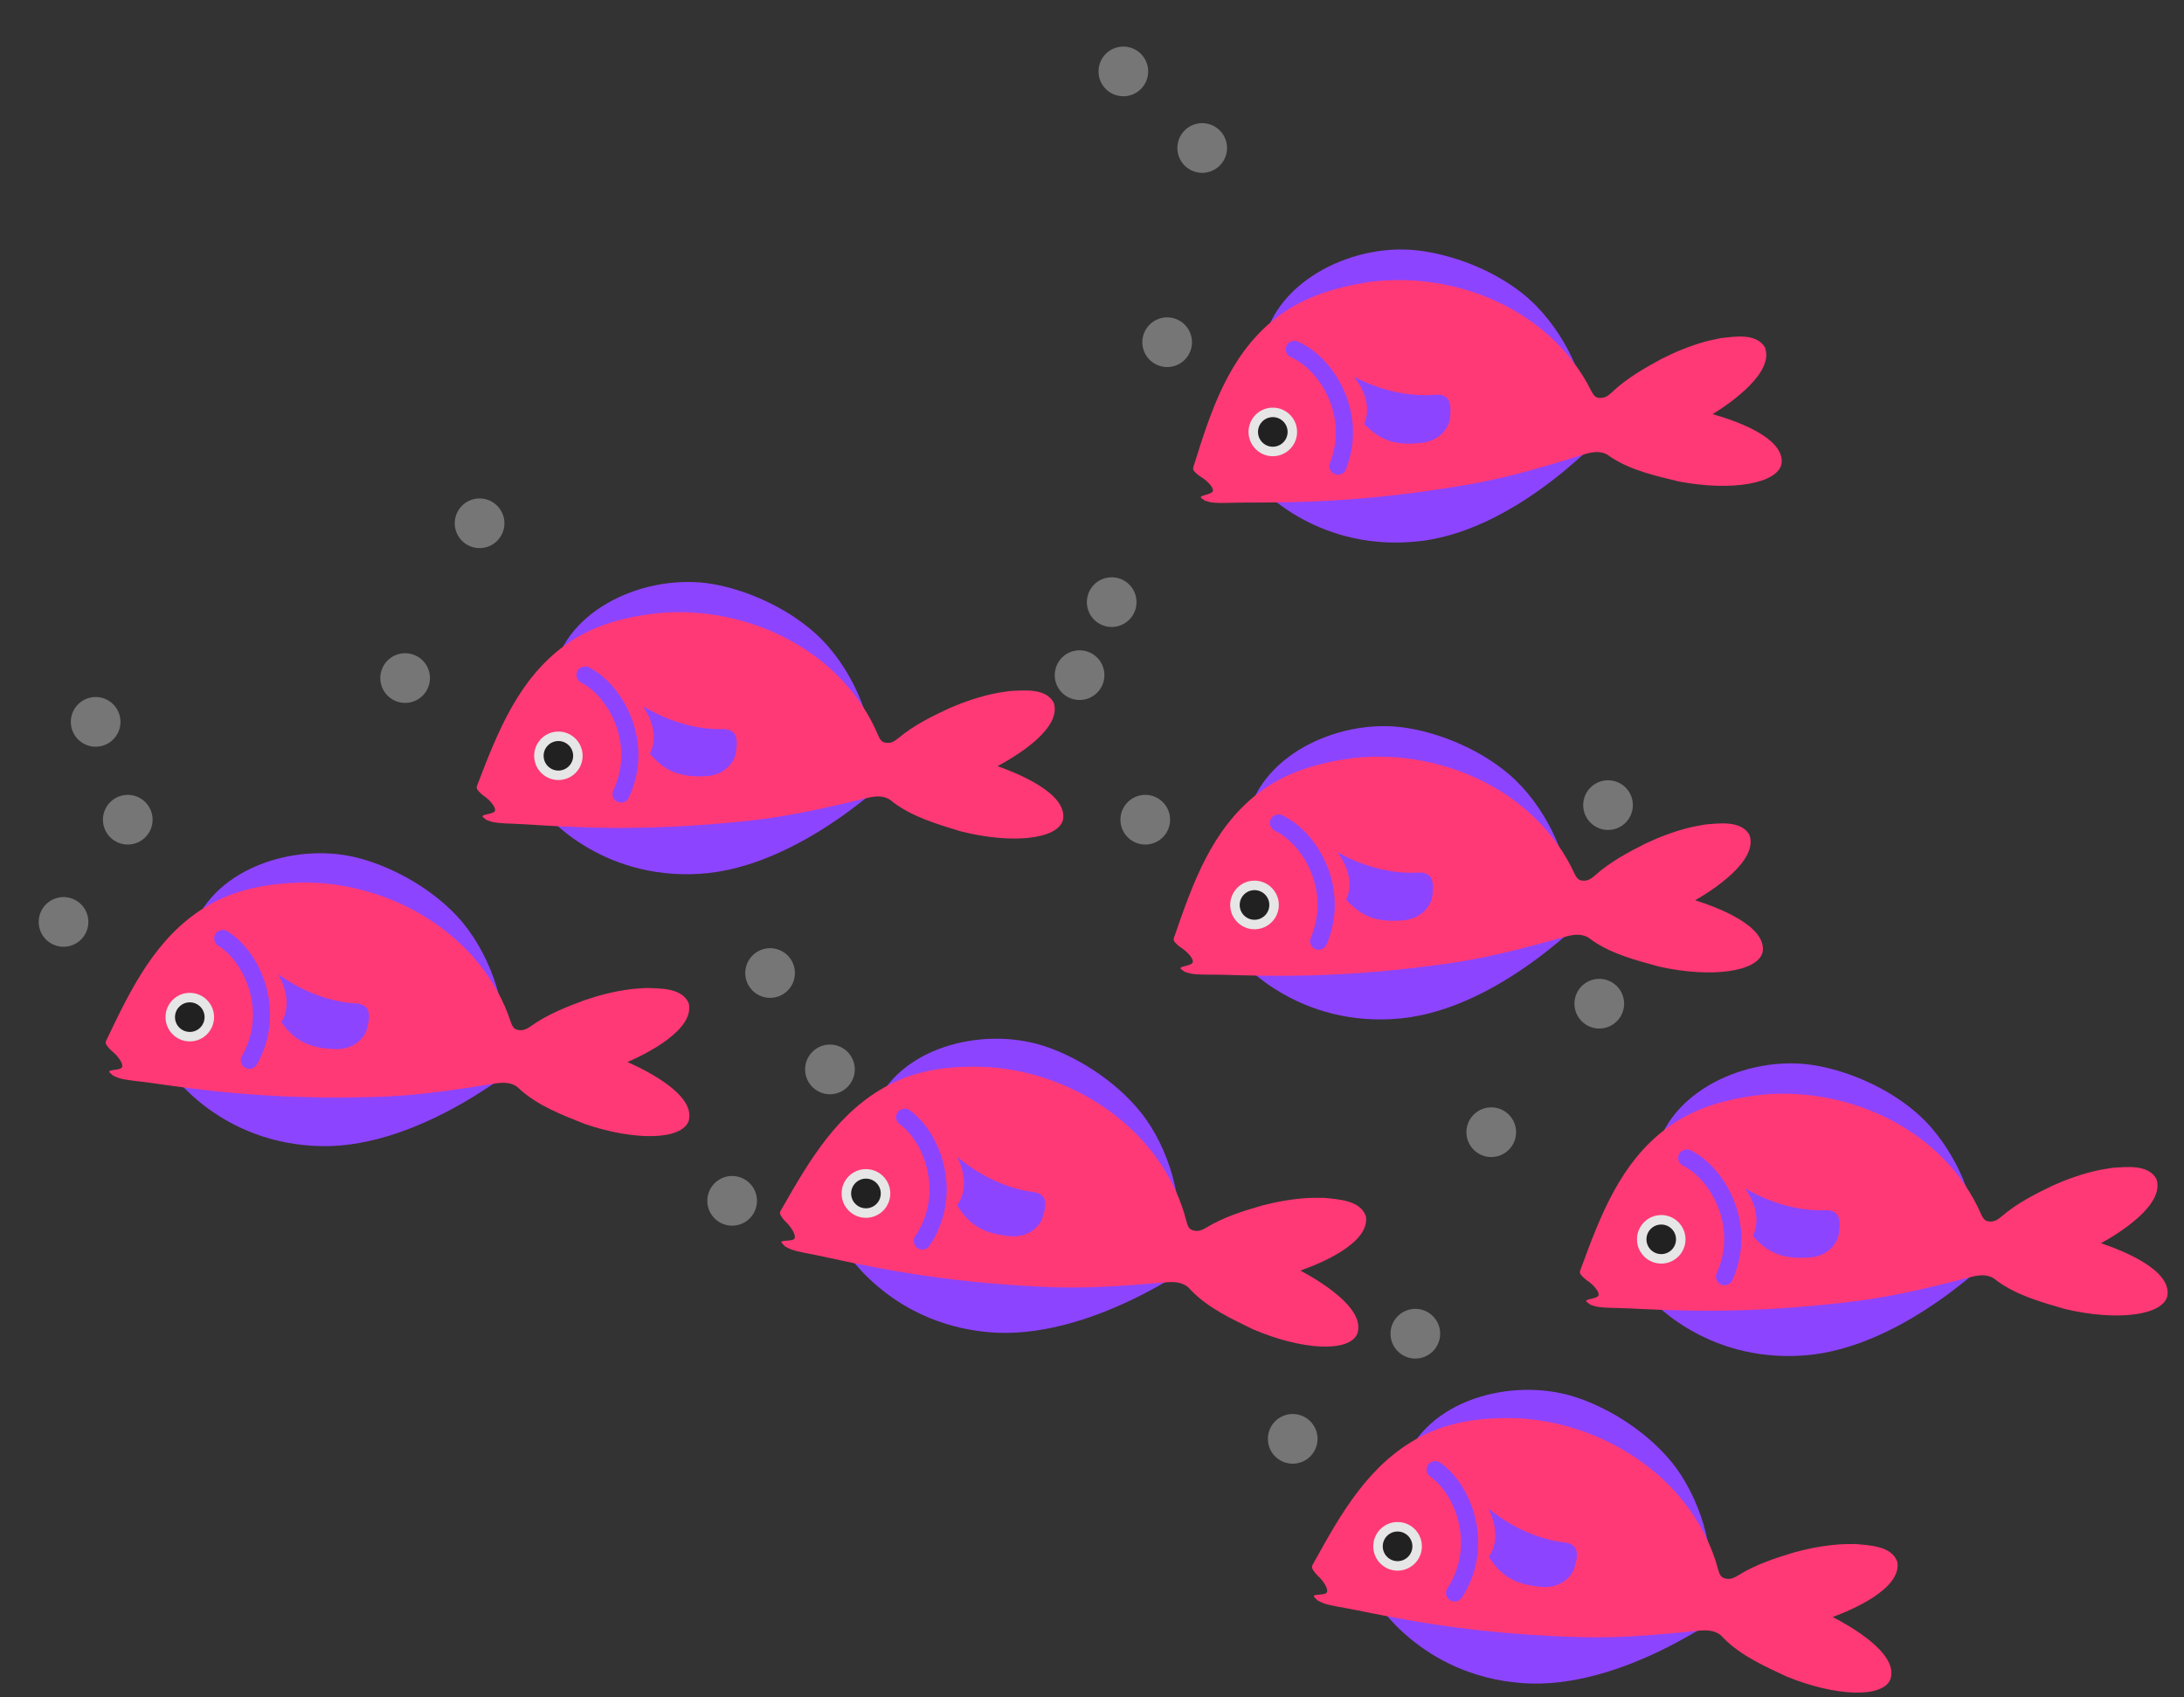 <?xml version="1.0" encoding="UTF-8" standalone="no"?>
<!-- Created with Inkscape (http://www.inkscape.org/) -->

<svg
   xmlns:dc="http://purl.org/dc/elements/1.1/"
   xmlns:cc="http://creativecommons.org/ns#"
   xmlns:rdf="http://www.w3.org/1999/02/22-rdf-syntax-ns#"
   xmlns:svg="http://www.w3.org/2000/svg"
   xmlns="http://www.w3.org/2000/svg"
   xmlns:sodipodi="http://sodipodi.sourceforge.net/DTD/sodipodi-0.dtd"
   xmlns:inkscape="http://www.inkscape.org/namespaces/inkscape"
   width="139mm"
   height="108mm"
   viewBox="0 0 139 108"
   version="1.1"
   id="svg8"
   inkscape:version="0.92.2 (5c3e80d, 2017-08-06)"
   sodipodi:docname="domefish and bubbles.svg">
  <rect x="0" y="0" width="139" height="108" fill="#333333" stroke="none"/>
  <defs
     id="defs2" />
  <sodipodi:namedview
     id="base"
     pagecolor="#ffffff"
     bordercolor="#666666"
     borderopacity="1.0"
     inkscape:pageopacity="0.0"
     inkscape:pageshadow="2"
     inkscape:zoom="0.7"
     inkscape:cx="431.77597"
     inkscape:cy="637.47098"
     inkscape:document-units="mm"
     inkscape:current-layer="layer1"
     showgrid="false"
     inkscape:window-width="958"
     inkscape:window-height="1048"
     inkscape:window-x="-7"
     inkscape:window-y="0"
     inkscape:window-maximized="0" />
  <g
     inkscape:label="Layer 1"
     inkscape:groupmode="layer"
     id="layer1"
     transform="translate(0,-189)">
    <g
       style="display:inline"
       id="g2153"
       transform="matrix(0.265,0,0,0.265,-384.195,-878.029)"
       inkscape:export-xdpi="224.64999"
       inkscape:export-ydpi="224.64999">
      <g
         id="Layer_1-9"
         transform="matrix(0.204,0,0,0.204,1466.937,4160.903)">
        <path
           id="path1792"
           d="m 141.092,440.688 c 21.41,-75.383 119.216,-108.564 194.274,-90.211 0,0 0,0 0,0 35.727,8.736 83.722,31.925 118.342,68.75 38.112,40.54 59.123,105.337 53.951,143.66 C 490.474,690.219 141.092,440.688 141.092,440.688 Z"
           inkscape:connector-curvature="0"
           style="fill:#8d44ff" />
        <path
           id="path1794"
           d="m 117.087,603.309 c 0,0 57.645,84.798 177.466,86.938 119.821,2.14 239.904,-101.678 239.904,-101.678 z"
           inkscape:connector-curvature="0"
           style="fill:#8d44ff" />
        <path
           id="path1796"
           d="m 274.289,379.888 c 0,0 0,0 0,0 104.701,0.401 209.39,62.939 242.911,163.885 2.254,6.788 4.489,9.014 9.233,9.783 4.745,0.769 8.426,-0.186 15.073,-4.898 18.918,-13.411 41.176,-22.248 62.784,-30.241 17.349,-5.905 35.209,-10.43 53.404,-12.79 6.237,-0.808 12.537,-1.018 18.806,-1.527 16.094,0.568 42.543,-0.463 50.291,18.011 7.315,31.246 -50.27,59.744 -72.09,69.146 21.032,9.411 80.452,38.11 72.09,69.146 -7.737,22.576 -62.582,24.23 -122.501,3.694 -26.144,-10.455 -53.687,-20.814 -75.172,-39.681 0,0 0,0 0,0 0,0 0,0 0,0 -2.979,-2.67 -4.764,-5.417 -11.94,-7.607 -7.176,-2.19 -16.985,-0.504 -18.301,-0.289 -92.705,15.141 -124.519,16.15 -181.126,16.466 -121.139,0.674 -206.559,-15.384 -235.54,-18.637 -15.496,-1.74 -24.001,-2.896 -29.386,-5.437 -5.385,-2.542 -2.129,-0.236 -7.35,-4.936 -5.221,-4.7 13.263,-2.058 14.371,-7.225 1.108,-5.167 -7.45,-14.622 -10.888,-17.303 -3.438,-2.681 -6.884,-6.829 -8.147,-9.187 -1.262,-2.357 0.786,-5.512 1.451,-6.906 28.272,-59.188 57.293,-118.669 115.084,-154.269 35.517,-21.879 75.879,-28.411 116.943,-29.198 z"
           inkscape:connector-curvature="0"
           style="fill:#ff3976" />
        <path
           id="path1798"
           d="m 177.836,435.723 c 4.543,0.715 2.696,0.037 5.708,1.506 20.511,12.699 37.643,36.759 45.561,64.402 8.846,30.886 5.746,63.556 -10.797,92.553 -2.763,4.844 -8.93,6.531 -13.775,3.768 -4.844,-2.764 -6.53,-8.931 -3.767,-13.775 13.751,-24.104 16.32,-51.164 8.924,-76.985 -6.588,-22.999 -20.725,-42.854 -36.777,-52.792 -4.741,-2.935 -6.205,-9.159 -3.27,-13.901 2.115,-3.379 4.576,-3.925 8.193,-4.776 z"
           inkscape:connector-curvature="0"
           style="fill:#8d44ff" />
        <path
           id="path1800"
           d="m 139.393,566.991 c -15.782,0 -28.577,-12.795 -28.577,-28.577 0,-15.783 12.795,-28.577 28.577,-28.577 15.783,0 28.577,12.794 28.577,28.577 0,15.782 -12.794,28.577 -28.577,28.577 z"
           inkscape:connector-curvature="0"
           style="fill:#e6e6e6" />
        <path
           id="path1802"
           d="m 139.393,555.826 c -9.617,0 -17.412,-7.796 -17.412,-17.412 0,-9.617 7.795,-17.412 17.412,-17.412 9.617,0 17.412,7.795 17.412,17.412 0,9.616 -7.795,17.412 -17.412,17.412 z"
           inkscape:connector-curvature="0"
           style="fill:#212121" />
        <path
           id="path1804"
           d="m 243.393,488.048 c -0.773,-1.341 38.829,31.279 91.085,34.182 20.478,1.138 16.28,17.68 13.896,28.823 -2.383,11.142 -15.187,25.516 -37.015,25.002 -33.938,-0.798 -49.645,-11.669 -64.246,-31.74 0,0 16.368,-21.391 -3.72,-56.267 z"
           inkscape:connector-curvature="0"
           style="fill:#8d44ff" />
      </g>
      <g
         id="Layer_1-9-4"
         transform="matrix(0.203,-0.016,0.016,0.203,1546.989,4100.926)">
        <path
           id="path1792-9"
           d="m 141.092,440.688 c 21.41,-75.383 119.216,-108.564 194.274,-90.211 0,0 0,0 0,0 35.727,8.736 83.722,31.925 118.342,68.75 38.112,40.54 59.123,105.337 53.951,143.66 C 490.474,690.219 141.092,440.688 141.092,440.688 Z"
           inkscape:connector-curvature="0"
           style="fill:#8d44ff" />
        <path
           id="path1794-5"
           d="m 117.087,603.309 c 0,0 57.645,84.798 177.466,86.938 119.821,2.14 239.904,-101.678 239.904,-101.678 z"
           inkscape:connector-curvature="0"
           style="fill:#8d44ff" />
        <path
           id="path1796-3"
           d="m 274.289,379.888 c 0,0 0,0 0,0 104.701,0.401 209.39,62.939 242.911,163.885 2.254,6.788 4.489,9.014 9.233,9.783 4.745,0.769 8.426,-0.186 15.073,-4.898 18.918,-13.411 41.176,-22.248 62.784,-30.241 17.349,-5.905 35.209,-10.43 53.404,-12.79 6.237,-0.808 12.537,-1.018 18.806,-1.527 16.094,0.568 42.543,-0.463 50.291,18.011 7.315,31.246 -50.27,59.744 -72.09,69.146 21.032,9.411 80.452,38.11 72.09,69.146 -7.737,22.576 -62.582,24.23 -122.501,3.694 -26.144,-10.455 -53.687,-20.814 -75.172,-39.681 0,0 0,0 0,0 0,0 0,0 0,0 -2.979,-2.67 -4.764,-5.417 -11.94,-7.607 -7.176,-2.19 -16.985,-0.504 -18.301,-0.289 -92.705,15.141 -124.519,16.15 -181.126,16.466 -121.139,0.674 -206.559,-15.384 -235.54,-18.637 -15.496,-1.74 -24.001,-2.896 -29.386,-5.437 -5.385,-2.542 -2.129,-0.236 -7.35,-4.936 -5.221,-4.7 13.263,-2.058 14.371,-7.225 1.108,-5.167 -7.45,-14.622 -10.888,-17.303 -3.438,-2.681 -6.884,-6.829 -8.147,-9.187 -1.262,-2.357 0.786,-5.512 1.451,-6.906 28.272,-59.188 57.293,-118.669 115.084,-154.269 35.517,-21.879 75.879,-28.411 116.943,-29.198 z"
           inkscape:connector-curvature="0"
           style="fill:#ff3976" />
        <path
           id="path1798-5"
           d="m 177.836,435.723 c 4.543,0.715 2.696,0.037 5.708,1.506 20.511,12.699 37.643,36.759 45.561,64.402 8.846,30.886 5.746,63.556 -10.797,92.553 -2.763,4.844 -8.93,6.531 -13.775,3.768 -4.844,-2.764 -6.53,-8.931 -3.767,-13.775 13.751,-24.104 16.32,-51.164 8.924,-76.985 -6.588,-22.999 -20.725,-42.854 -36.777,-52.792 -4.741,-2.935 -6.205,-9.159 -3.27,-13.901 2.115,-3.379 4.576,-3.925 8.193,-4.776 z"
           inkscape:connector-curvature="0"
           style="fill:#8d44ff" />
        <path
           id="path1800-8"
           d="m 139.393,566.991 c -15.782,0 -28.577,-12.795 -28.577,-28.577 0,-15.783 12.795,-28.577 28.577,-28.577 15.783,0 28.577,12.794 28.577,28.577 0,15.782 -12.794,28.577 -28.577,28.577 z"
           inkscape:connector-curvature="0"
           style="fill:#e6e6e6" />
        <path
           id="path1802-2"
           d="m 139.393,555.826 c -9.617,0 -17.412,-7.796 -17.412,-17.412 0,-9.617 7.795,-17.412 17.412,-17.412 9.617,0 17.412,7.795 17.412,17.412 0,9.616 -7.795,17.412 -17.412,17.412 z"
           inkscape:connector-curvature="0"
           style="fill:#212121" />
        <path
           id="path1804-1"
           d="m 243.393,488.048 c -0.773,-1.341 38.829,31.279 91.085,34.182 20.478,1.138 16.28,17.68 13.896,28.823 -2.383,11.142 -15.187,25.516 -37.015,25.002 -33.938,-0.798 -49.645,-11.669 -64.246,-31.74 0,0 16.368,-21.391 -3.72,-56.267 z"
           inkscape:connector-curvature="0"
           style="fill:#8d44ff" />
      </g>
      <g
         id="Layer_1-9-3"
         transform="matrix(0.204,0.015,-0.015,0.204,1637.406,4201.151)">
        <path
           id="path1792-7"
           d="m 141.092,440.688 c 21.41,-75.383 119.216,-108.564 194.274,-90.211 0,0 0,0 0,0 35.727,8.736 83.722,31.925 118.342,68.75 38.112,40.54 59.123,105.337 53.951,143.66 C 490.474,690.219 141.092,440.688 141.092,440.688 Z"
           inkscape:connector-curvature="0"
           style="fill:#8d44ff" />
        <path
           id="path1794-4"
           d="m 117.087,603.309 c 0,0 57.645,84.798 177.466,86.938 119.821,2.14 239.904,-101.678 239.904,-101.678 z"
           inkscape:connector-curvature="0"
           style="fill:#8d44ff" />
        <path
           id="path1796-2"
           d="m 274.289,379.888 c 0,0 0,0 0,0 104.701,0.401 209.39,62.939 242.911,163.885 2.254,6.788 4.489,9.014 9.233,9.783 4.745,0.769 8.426,-0.186 15.073,-4.898 18.918,-13.411 41.176,-22.248 62.784,-30.241 17.349,-5.905 35.209,-10.43 53.404,-12.79 6.237,-0.808 12.537,-1.018 18.806,-1.527 16.094,0.568 42.543,-0.463 50.291,18.011 7.315,31.246 -50.27,59.744 -72.09,69.146 21.032,9.411 80.452,38.11 72.09,69.146 -7.737,22.576 -62.582,24.23 -122.501,3.694 -26.144,-10.455 -53.687,-20.814 -75.172,-39.681 0,0 0,0 0,0 0,0 0,0 0,0 -2.979,-2.67 -4.764,-5.417 -11.94,-7.607 -7.176,-2.19 -16.985,-0.504 -18.301,-0.289 -92.705,15.141 -124.519,16.15 -181.126,16.466 -121.139,0.674 -206.559,-15.384 -235.54,-18.637 -15.496,-1.74 -24.001,-2.896 -29.386,-5.437 -5.385,-2.542 -2.129,-0.236 -7.35,-4.936 -5.221,-4.7 13.263,-2.058 14.371,-7.225 1.108,-5.167 -7.45,-14.622 -10.888,-17.303 -3.438,-2.681 -6.884,-6.829 -8.147,-9.187 -1.262,-2.357 0.786,-5.512 1.451,-6.906 28.272,-59.188 57.293,-118.669 115.084,-154.269 35.517,-21.879 75.879,-28.411 116.943,-29.198 z"
           inkscape:connector-curvature="0"
           style="fill:#ff3976" />
        <path
           id="path1798-1"
           d="m 177.836,435.723 c 4.543,0.715 2.696,0.037 5.708,1.506 20.511,12.699 37.643,36.759 45.561,64.402 8.846,30.886 5.746,63.556 -10.797,92.553 -2.763,4.844 -8.93,6.531 -13.775,3.768 -4.844,-2.764 -6.53,-8.931 -3.767,-13.775 13.751,-24.104 16.32,-51.164 8.924,-76.985 -6.588,-22.999 -20.725,-42.854 -36.777,-52.792 -4.741,-2.935 -6.205,-9.159 -3.27,-13.901 2.115,-3.379 4.576,-3.925 8.193,-4.776 z"
           inkscape:connector-curvature="0"
           style="fill:#8d44ff" />
        <path
           id="path1800-4"
           d="m 139.393,566.991 c -15.782,0 -28.577,-12.795 -28.577,-28.577 0,-15.783 12.795,-28.577 28.577,-28.577 15.783,0 28.577,12.794 28.577,28.577 0,15.782 -12.794,28.577 -28.577,28.577 z"
           inkscape:connector-curvature="0"
           style="fill:#e6e6e6" />
        <path
           id="path1802-3"
           d="m 139.393,555.826 c -9.617,0 -17.412,-7.796 -17.412,-17.412 0,-9.617 7.795,-17.412 17.412,-17.412 9.617,0 17.412,7.795 17.412,17.412 0,9.616 -7.795,17.412 -17.412,17.412 z"
           inkscape:connector-curvature="0"
           style="fill:#212121" />
        <path
           id="path1804-2"
           d="m 243.393,488.048 c -0.773,-1.341 38.829,31.279 91.085,34.182 20.478,1.138 16.28,17.68 13.896,28.823 -2.383,11.142 -15.187,25.516 -37.015,25.002 -33.938,-0.798 -49.645,-11.669 -64.246,-31.74 0,0 16.368,-21.391 -3.72,-56.267 z"
           inkscape:connector-curvature="0"
           style="fill:#8d44ff" />
      </g>
      <g
         id="Layer_1-9-8"
         transform="matrix(0.203,-0.023,0.023,0.203,1710.405,4137.715)">
        <path
           id="path1792-1"
           d="m 141.092,440.688 c 21.41,-75.383 119.216,-108.564 194.274,-90.211 0,0 0,0 0,0 35.727,8.736 83.722,31.925 118.342,68.75 38.112,40.54 59.123,105.337 53.951,143.66 C 490.474,690.219 141.092,440.688 141.092,440.688 Z"
           inkscape:connector-curvature="0"
           style="fill:#8d44ff" />
        <path
           id="path1794-2"
           d="m 117.087,603.309 c 0,0 57.645,84.798 177.466,86.938 119.821,2.14 239.904,-101.678 239.904,-101.678 z"
           inkscape:connector-curvature="0"
           style="fill:#8d44ff" />
        <path
           id="path1796-8"
           d="m 274.289,379.888 c 0,0 0,0 0,0 104.701,0.401 209.39,62.939 242.911,163.885 2.254,6.788 4.489,9.014 9.233,9.783 4.745,0.769 8.426,-0.186 15.073,-4.898 18.918,-13.411 41.176,-22.248 62.784,-30.241 17.349,-5.905 35.209,-10.43 53.404,-12.79 6.237,-0.808 12.537,-1.018 18.806,-1.527 16.094,0.568 42.543,-0.463 50.291,18.011 7.315,31.246 -50.27,59.744 -72.09,69.146 21.032,9.411 80.452,38.11 72.09,69.146 -7.737,22.576 -62.582,24.23 -122.501,3.694 -26.144,-10.455 -53.687,-20.814 -75.172,-39.681 0,0 0,0 0,0 0,0 0,0 0,0 -2.979,-2.67 -4.764,-5.417 -11.94,-7.607 -7.176,-2.19 -16.985,-0.504 -18.301,-0.289 -92.705,15.141 -124.519,16.15 -181.126,16.466 -121.139,0.674 -206.559,-15.384 -235.54,-18.637 -15.496,-1.74 -24.001,-2.896 -29.386,-5.437 -5.385,-2.542 -2.129,-0.236 -7.35,-4.936 -5.221,-4.7 13.263,-2.058 14.371,-7.225 1.108,-5.167 -7.45,-14.622 -10.888,-17.303 -3.438,-2.681 -6.884,-6.829 -8.147,-9.187 -1.262,-2.357 0.786,-5.512 1.451,-6.906 28.272,-59.188 57.293,-118.669 115.084,-154.269 35.517,-21.879 75.879,-28.411 116.943,-29.198 z"
           inkscape:connector-curvature="0"
           style="fill:#ff3976" />
        <path
           id="path1798-4"
           d="m 177.836,435.723 c 4.543,0.715 2.696,0.037 5.708,1.506 20.511,12.699 37.643,36.759 45.561,64.402 8.846,30.886 5.746,63.556 -10.797,92.553 -2.763,4.844 -8.93,6.531 -13.775,3.768 -4.844,-2.764 -6.53,-8.931 -3.767,-13.775 13.751,-24.104 16.32,-51.164 8.924,-76.985 -6.588,-22.999 -20.725,-42.854 -36.777,-52.792 -4.741,-2.935 -6.205,-9.159 -3.27,-13.901 2.115,-3.379 4.576,-3.925 8.193,-4.776 z"
           inkscape:connector-curvature="0"
           style="fill:#8d44ff" />
        <path
           id="path1800-1"
           d="m 139.393,566.991 c -15.782,0 -28.577,-12.795 -28.577,-28.577 0,-15.783 12.795,-28.577 28.577,-28.577 15.783,0 28.577,12.794 28.577,28.577 0,15.782 -12.794,28.577 -28.577,28.577 z"
           inkscape:connector-curvature="0"
           style="fill:#e6e6e6" />
        <path
           id="path1802-6"
           d="m 139.393,555.826 c -9.617,0 -17.412,-7.796 -17.412,-17.412 0,-9.617 7.795,-17.412 17.412,-17.412 9.617,0 17.412,7.795 17.412,17.412 0,9.616 -7.795,17.412 -17.412,17.412 z"
           inkscape:connector-curvature="0"
           style="fill:#212121" />
        <path
           id="path1804-5"
           d="m 243.393,488.048 c -0.773,-1.341 38.829,31.279 91.085,34.182 20.478,1.138 16.28,17.68 13.896,28.823 -2.383,11.142 -15.187,25.516 -37.015,25.002 -33.938,-0.798 -49.645,-11.669 -64.246,-31.74 0,0 16.368,-21.391 -3.72,-56.267 z"
           inkscape:connector-curvature="0"
           style="fill:#8d44ff" />
      </g>
      <g
         id="Layer_1-9-7"
         transform="matrix(0.202,-0.029,0.029,0.202,1711.709,4025.514)">
        <path
           id="path1792-0"
           d="m 141.092,440.688 c 21.41,-75.383 119.216,-108.564 194.274,-90.211 0,0 0,0 0,0 35.727,8.736 83.722,31.925 118.342,68.75 38.112,40.54 59.123,105.337 53.951,143.66 C 490.474,690.219 141.092,440.688 141.092,440.688 Z"
           inkscape:connector-curvature="0"
           style="fill:#8d44ff" />
        <path
           id="path1794-9"
           d="m 117.087,603.309 c 0,0 57.645,84.798 177.466,86.938 119.821,2.14 239.904,-101.678 239.904,-101.678 z"
           inkscape:connector-curvature="0"
           style="fill:#8d44ff" />
        <path
           id="path1796-9"
           d="m 274.289,379.888 c 0,0 0,0 0,0 104.701,0.401 209.39,62.939 242.911,163.885 2.254,6.788 4.489,9.014 9.233,9.783 4.745,0.769 8.426,-0.186 15.073,-4.898 18.918,-13.411 41.176,-22.248 62.784,-30.241 17.349,-5.905 35.209,-10.43 53.404,-12.79 6.237,-0.808 12.537,-1.018 18.806,-1.527 16.094,0.568 42.543,-0.463 50.291,18.011 7.315,31.246 -50.27,59.744 -72.09,69.146 21.032,9.411 80.452,38.11 72.09,69.146 -7.737,22.576 -62.582,24.23 -122.501,3.694 -26.144,-10.455 -53.687,-20.814 -75.172,-39.681 0,0 0,0 0,0 0,0 0,0 0,0 -2.979,-2.67 -4.764,-5.417 -11.94,-7.607 -7.176,-2.19 -16.985,-0.504 -18.301,-0.289 -92.705,15.141 -124.519,16.15 -181.126,16.466 -121.139,0.674 -206.559,-15.384 -235.54,-18.637 -15.496,-1.74 -24.001,-2.896 -29.386,-5.437 -5.385,-2.542 -2.129,-0.236 -7.35,-4.936 -5.221,-4.7 13.263,-2.058 14.371,-7.225 1.108,-5.167 -7.45,-14.622 -10.888,-17.303 -3.438,-2.681 -6.884,-6.829 -8.147,-9.187 -1.262,-2.357 0.786,-5.512 1.451,-6.906 28.272,-59.188 57.293,-118.669 115.084,-154.269 35.517,-21.879 75.879,-28.411 116.943,-29.198 z"
           inkscape:connector-curvature="0"
           style="fill:#ff3976" />
        <path
           id="path1798-7"
           d="m 177.836,435.723 c 4.543,0.715 2.696,0.037 5.708,1.506 20.511,12.699 37.643,36.759 45.561,64.402 8.846,30.886 5.746,63.556 -10.797,92.553 -2.763,4.844 -8.93,6.531 -13.775,3.768 -4.844,-2.764 -6.53,-8.931 -3.767,-13.775 13.751,-24.104 16.32,-51.164 8.924,-76.985 -6.588,-22.999 -20.725,-42.854 -36.777,-52.792 -4.741,-2.935 -6.205,-9.159 -3.27,-13.901 2.115,-3.379 4.576,-3.925 8.193,-4.776 z"
           inkscape:connector-curvature="0"
           style="fill:#8d44ff" />
        <path
           id="path1800-46"
           d="m 139.393,566.991 c -15.782,0 -28.577,-12.795 -28.577,-28.577 0,-15.783 12.795,-28.577 28.577,-28.577 15.783,0 28.577,12.794 28.577,28.577 0,15.782 -12.794,28.577 -28.577,28.577 z"
           inkscape:connector-curvature="0"
           style="fill:#e6e6e6" />
        <path
           id="path1802-0"
           d="m 139.393,555.826 c -9.617,0 -17.412,-7.796 -17.412,-17.412 0,-9.617 7.795,-17.412 17.412,-17.412 9.617,0 17.412,7.795 17.412,17.412 0,9.616 -7.795,17.412 -17.412,17.412 z"
           inkscape:connector-curvature="0"
           style="fill:#212121" />
        <path
           id="path1804-4"
           d="m 243.393,488.048 c -0.773,-1.341 38.829,31.279 91.085,34.182 20.478,1.138 16.28,17.68 13.896,28.823 -2.383,11.142 -15.187,25.516 -37.015,25.002 -33.938,-0.798 -49.645,-11.669 -64.246,-31.74 0,0 16.368,-21.391 -3.72,-56.267 z"
           inkscape:connector-curvature="0"
           style="fill:#8d44ff" />
      </g>
      <g
         id="Layer_1-9-6"
         transform="matrix(0.204,0.012,-0.012,0.204,1763.471,4286.294)">
        <path
           id="path1792-5"
           d="m 141.092,440.688 c 21.41,-75.383 119.216,-108.564 194.274,-90.211 0,0 0,0 0,0 35.727,8.736 83.722,31.925 118.342,68.75 38.112,40.54 59.123,105.337 53.951,143.66 C 490.474,690.219 141.092,440.688 141.092,440.688 Z"
           inkscape:connector-curvature="0"
           style="fill:#8d44ff" />
        <path
           id="path1794-3"
           d="m 117.087,603.309 c 0,0 57.645,84.798 177.466,86.938 119.821,2.14 239.904,-101.678 239.904,-101.678 z"
           inkscape:connector-curvature="0"
           style="fill:#8d44ff" />
        <path
           id="path1796-83"
           d="m 274.289,379.888 c 0,0 0,0 0,0 104.701,0.401 209.39,62.939 242.911,163.885 2.254,6.788 4.489,9.014 9.233,9.783 4.745,0.769 8.426,-0.186 15.073,-4.898 18.918,-13.411 41.176,-22.248 62.784,-30.241 17.349,-5.905 35.209,-10.43 53.404,-12.79 6.237,-0.808 12.537,-1.018 18.806,-1.527 16.094,0.568 42.543,-0.463 50.291,18.011 7.315,31.246 -50.27,59.744 -72.09,69.146 21.032,9.411 80.452,38.11 72.09,69.146 -7.737,22.576 -62.582,24.23 -122.501,3.694 -26.144,-10.455 -53.687,-20.814 -75.172,-39.681 0,0 0,0 0,0 0,0 0,0 0,0 -2.979,-2.67 -4.764,-5.417 -11.94,-7.607 -7.176,-2.19 -16.985,-0.504 -18.301,-0.289 -92.705,15.141 -124.519,16.15 -181.126,16.466 -121.139,0.674 -206.559,-15.384 -235.54,-18.637 -15.496,-1.74 -24.001,-2.896 -29.386,-5.437 -5.385,-2.542 -2.129,-0.236 -7.35,-4.936 -5.221,-4.7 13.263,-2.058 14.371,-7.225 1.108,-5.167 -7.45,-14.622 -10.888,-17.303 -3.438,-2.681 -6.884,-6.829 -8.147,-9.187 -1.262,-2.357 0.786,-5.512 1.451,-6.906 28.272,-59.188 57.293,-118.669 115.084,-154.269 35.517,-21.879 75.879,-28.411 116.943,-29.198 z"
           inkscape:connector-curvature="0"
           style="fill:#ff3976" />
        <path
           id="path1798-2"
           d="m 177.836,435.723 c 4.543,0.715 2.696,0.037 5.708,1.506 20.511,12.699 37.643,36.759 45.561,64.402 8.846,30.886 5.746,63.556 -10.797,92.553 -2.763,4.844 -8.93,6.531 -13.775,3.768 -4.844,-2.764 -6.53,-8.931 -3.767,-13.775 13.751,-24.104 16.32,-51.164 8.924,-76.985 -6.588,-22.999 -20.725,-42.854 -36.777,-52.792 -4.741,-2.935 -6.205,-9.159 -3.27,-13.901 2.115,-3.379 4.576,-3.925 8.193,-4.776 z"
           inkscape:connector-curvature="0"
           style="fill:#8d44ff" />
        <path
           id="path1800-2"
           d="m 139.393,566.991 c -15.782,0 -28.577,-12.795 -28.577,-28.577 0,-15.783 12.795,-28.577 28.577,-28.577 15.783,0 28.577,12.794 28.577,28.577 0,15.782 -12.794,28.577 -28.577,28.577 z"
           inkscape:connector-curvature="0"
           style="fill:#e6e6e6" />
        <path
           id="path1802-8"
           d="m 139.393,555.826 c -9.617,0 -17.412,-7.796 -17.412,-17.412 0,-9.617 7.795,-17.412 17.412,-17.412 9.617,0 17.412,7.795 17.412,17.412 0,9.616 -7.795,17.412 -17.412,17.412 z"
           inkscape:connector-curvature="0"
           style="fill:#212121" />
        <path
           id="path1804-9"
           d="m 243.393,488.048 c -0.773,-1.341 38.829,31.279 91.085,34.182 20.478,1.138 16.28,17.68 13.896,28.823 -2.383,11.142 -15.187,25.516 -37.015,25.002 -33.938,-0.798 -49.645,-11.669 -64.246,-31.74 0,0 16.368,-21.391 -3.72,-56.267 z"
           inkscape:connector-curvature="0"
           style="fill:#8d44ff" />
      </g>
      <g
         id="Layer_1-9-0"
         transform="matrix(0.203,-0.019,0.019,0.203,1810.243,4217.439)">
        <path
           id="path1792-77"
           d="m 141.092,440.688 c 21.41,-75.383 119.216,-108.564 194.274,-90.211 0,0 0,0 0,0 35.727,8.736 83.722,31.925 118.342,68.75 38.112,40.54 59.123,105.337 53.951,143.66 C 490.474,690.219 141.092,440.688 141.092,440.688 Z"
           inkscape:connector-curvature="0"
           style="fill:#8d44ff" />
        <path
           id="path1794-7"
           d="m 117.087,603.309 c 0,0 57.645,84.798 177.466,86.938 119.821,2.14 239.904,-101.678 239.904,-101.678 z"
           inkscape:connector-curvature="0"
           style="fill:#8d44ff" />
        <path
           id="path1796-7"
           d="m 274.289,379.888 c 0,0 0,0 0,0 104.701,0.401 209.39,62.939 242.911,163.885 2.254,6.788 4.489,9.014 9.233,9.783 4.745,0.769 8.426,-0.186 15.073,-4.898 18.918,-13.411 41.176,-22.248 62.784,-30.241 17.349,-5.905 35.209,-10.43 53.404,-12.79 6.237,-0.808 12.537,-1.018 18.806,-1.527 16.094,0.568 42.543,-0.463 50.291,18.011 7.315,31.246 -50.27,59.744 -72.09,69.146 21.032,9.411 80.452,38.11 72.09,69.146 -7.737,22.576 -62.582,24.23 -122.501,3.694 -26.144,-10.455 -53.687,-20.814 -75.172,-39.681 0,0 0,0 0,0 0,0 0,0 0,0 -2.979,-2.67 -4.764,-5.417 -11.94,-7.607 -7.176,-2.19 -16.985,-0.504 -18.301,-0.289 -92.705,15.141 -124.519,16.15 -181.126,16.466 -121.139,0.674 -206.559,-15.384 -235.54,-18.637 -15.496,-1.74 -24.001,-2.896 -29.386,-5.437 -5.385,-2.542 -2.129,-0.236 -7.35,-4.936 -5.221,-4.7 13.263,-2.058 14.371,-7.225 1.108,-5.167 -7.45,-14.622 -10.888,-17.303 -3.438,-2.681 -6.884,-6.829 -8.147,-9.187 -1.262,-2.357 0.786,-5.512 1.451,-6.906 28.272,-59.188 57.293,-118.669 115.084,-154.269 35.517,-21.879 75.879,-28.411 116.943,-29.198 z"
           inkscape:connector-curvature="0"
           style="fill:#ff3976" />
        <path
           id="path1798-72"
           d="m 177.836,435.723 c 4.543,0.715 2.696,0.037 5.708,1.506 20.511,12.699 37.643,36.759 45.561,64.402 8.846,30.886 5.746,63.556 -10.797,92.553 -2.763,4.844 -8.93,6.531 -13.775,3.768 -4.844,-2.764 -6.53,-8.931 -3.767,-13.775 13.751,-24.104 16.32,-51.164 8.924,-76.985 -6.588,-22.999 -20.725,-42.854 -36.777,-52.792 -4.741,-2.935 -6.205,-9.159 -3.27,-13.901 2.115,-3.379 4.576,-3.925 8.193,-4.776 z"
           inkscape:connector-curvature="0"
           style="fill:#8d44ff" />
        <path
           id="path1800-5"
           d="m 139.393,566.991 c -15.782,0 -28.577,-12.795 -28.577,-28.577 0,-15.783 12.795,-28.577 28.577,-28.577 15.783,0 28.577,12.794 28.577,28.577 0,15.782 -12.794,28.577 -28.577,28.577 z"
           inkscape:connector-curvature="0"
           style="fill:#e6e6e6" />
        <path
           id="path1802-05"
           d="m 139.393,555.826 c -9.617,0 -17.412,-7.796 -17.412,-17.412 0,-9.617 7.795,-17.412 17.412,-17.412 9.617,0 17.412,7.795 17.412,17.412 0,9.616 -7.795,17.412 -17.412,17.412 z"
           inkscape:connector-curvature="0"
           style="fill:#212121" />
        <path
           id="path1804-0"
           d="m 243.393,488.048 c -0.773,-1.341 38.829,31.279 91.085,34.182 20.478,1.138 16.28,17.68 13.896,28.823 -2.383,11.142 -15.187,25.516 -37.015,25.002 -33.938,-0.798 -49.645,-11.669 -64.246,-31.74 0,0 16.368,-21.391 -3.72,-56.267 z"
           inkscape:connector-curvature="0"
           style="fill:#8d44ff" />
      </g>
      <path
         style="opacity:1;fill:#ffffff;fill-opacity:0.332;fill-rule:nonzero;stroke:none;stroke-width:20.031;stroke-linecap:round;stroke-linejoin:round;stroke-miterlimit:4;stroke-dasharray:none;stroke-dashoffset:0;stroke-opacity:0.626;paint-order:markers stroke fill"
         id="path1959"
         sodipodi:type="arc"
         sodipodi:cx="1465.051"
         sodipodi:cy="4247.8818"
         sodipodi:rx="5.9602985"
         sodipodi:ry="5.9602985"
         sodipodi:start="0"
         sodipodi:end="6.2743539"
         sodipodi:open="true"
         d="m 1471.011,4247.882 a 5.96,5.96 0 0 1 -5.947,5.96 5.96,5.96 0 0 1 -5.973,-5.934 5.96,5.96 0 0 1 5.921,-5.987 5.96,5.96 0 0 1 6,5.907" />
      <path
         style="opacity:1;fill:#ffffff;fill-opacity:0.332;fill-rule:nonzero;stroke:none;stroke-width:20.031;stroke-linecap:round;stroke-linejoin:round;stroke-miterlimit:4;stroke-dasharray:none;stroke-dashoffset:0;stroke-opacity:0.626;paint-order:markers stroke fill"
         id="path1959-1"
         sodipodi:type="arc"
         sodipodi:cx="1480.4775"
         sodipodi:cy="4223.3394"
         sodipodi:rx="5.9602985"
         sodipodi:ry="5.9602985"
         sodipodi:start="0"
         sodipodi:end="6.2743539"
         sodipodi:open="true"
         d="m 1486.438,4223.339 a 5.96,5.96 0 0 1 -5.947,5.96 5.96,5.96 0 0 1 -5.973,-5.934 5.96,5.96 0 0 1 5.921,-5.987 5.96,5.96 0 0 1 6,5.907" />
      <path
         style="opacity:1;fill:#ffffff;fill-opacity:0.332;fill-rule:nonzero;stroke:none;stroke-width:20.031;stroke-linecap:round;stroke-linejoin:round;stroke-miterlimit:4;stroke-dasharray:none;stroke-dashoffset:0;stroke-opacity:0.626;paint-order:markers stroke fill"
         id="path1959-0"
         sodipodi:type="arc"
         sodipodi:cx="1472.7643"
         sodipodi:cy="4199.8481"
         sodipodi:rx="5.9602985"
         sodipodi:ry="5.9602985"
         sodipodi:start="0"
         sodipodi:end="6.2743539"
         sodipodi:open="true"
         d="m 1478.725,4199.848 a 5.96,5.96 0 0 1 -5.947,5.96 5.96,5.96 0 0 1 -5.973,-5.934 5.96,5.96 0 0 1 5.921,-5.987 5.96,5.96 0 0 1 6,5.907" />
      <path
         style="opacity:1;fill:#ffffff;fill-opacity:0.332;fill-rule:nonzero;stroke:none;stroke-width:20.031;stroke-linecap:round;stroke-linejoin:round;stroke-miterlimit:4;stroke-dasharray:none;stroke-dashoffset:0;stroke-opacity:0.626;paint-order:markers stroke fill"
         id="path1959-7"
         sodipodi:type="arc"
         sodipodi:cx="1547.0927"
         sodipodi:cy="4189.3301"
         sodipodi:rx="5.9602985"
         sodipodi:ry="5.9602985"
         sodipodi:start="0"
         sodipodi:end="6.2743539"
         sodipodi:open="true"
         d="m 1553.053,4189.33 a 5.96,5.96 0 0 1 -5.947,5.96 5.96,5.96 0 0 1 -5.973,-5.934 5.96,5.96 0 0 1 5.921,-5.987 5.96,5.96 0 0 1 6,5.907" />
      <path
         style="opacity:1;fill:#ffffff;fill-opacity:0.332;fill-rule:nonzero;stroke:none;stroke-width:20.031;stroke-linecap:round;stroke-linejoin:round;stroke-miterlimit:4;stroke-dasharray:none;stroke-dashoffset:0;stroke-opacity:0.626;paint-order:markers stroke fill"
         id="path1959-6"
         sodipodi:type="arc"
         sodipodi:cx="1564.9736"
         sodipodi:cy="4152.166"
         sodipodi:rx="5.9602985"
         sodipodi:ry="5.9602985"
         sodipodi:start="0"
         sodipodi:end="6.2743539"
         sodipodi:open="true"
         d="m 1570.934,4152.166 a 5.96,5.96 0 0 1 -5.947,5.96 5.96,5.96 0 0 1 -5.973,-5.934 5.96,5.96 0 0 1 5.921,-5.987 5.96,5.96 0 0 1 6,5.908" />
      <path
         style="opacity:1;fill:#ffffff;fill-opacity:0.332;fill-rule:nonzero;stroke:none;stroke-width:20.031;stroke-linecap:round;stroke-linejoin:round;stroke-miterlimit:4;stroke-dasharray:none;stroke-dashoffset:0;stroke-opacity:0.626;paint-order:markers stroke fill"
         id="path1959-73"
         sodipodi:type="arc"
         sodipodi:cx="1724.8499"
         sodipodi:cy="4223.3389"
         sodipodi:rx="5.9602985"
         sodipodi:ry="5.9602985"
         sodipodi:start="0"
         sodipodi:end="6.2743539"
         sodipodi:open="true"
         d="m 1730.81,4223.339 a 5.96,5.96 0 0 1 -5.947,5.96 5.96,5.96 0 0 1 -5.973,-5.934 5.96,5.96 0 0 1 5.921,-5.987 5.96,5.96 0 0 1 6,5.907" />
      <path
         style="opacity:1;fill:#ffffff;fill-opacity:0.332;fill-rule:nonzero;stroke:none;stroke-width:20.031;stroke-linecap:round;stroke-linejoin:round;stroke-miterlimit:4;stroke-dasharray:none;stroke-dashoffset:0;stroke-opacity:0.626;paint-order:markers stroke fill"
         id="path1959-02"
         sodipodi:type="arc"
         sodipodi:cx="1709.0726"
         sodipodi:cy="4188.6289"
         sodipodi:rx="5.9602985"
         sodipodi:ry="5.9602985"
         sodipodi:start="0"
         sodipodi:end="6.2743539"
         sodipodi:open="true"
         d="m 1715.033,4188.629 a 5.96,5.96 0 0 1 -5.947,5.96 5.96,5.96 0 0 1 -5.973,-5.934 5.96,5.96 0 0 1 5.921,-5.987 5.96,5.96 0 0 1 6,5.908" />
      <path
         style="opacity:1;fill:#ffffff;fill-opacity:0.332;fill-rule:nonzero;stroke:none;stroke-width:20.031;stroke-linecap:round;stroke-linejoin:round;stroke-miterlimit:4;stroke-dasharray:none;stroke-dashoffset:0;stroke-opacity:0.626;paint-order:markers stroke fill"
         id="path1959-2"
         sodipodi:type="arc"
         sodipodi:cx="1716.7859"
         sodipodi:cy="4171.0986"
         sodipodi:rx="5.9602985"
         sodipodi:ry="5.9602985"
         sodipodi:start="0"
         sodipodi:end="6.2743539"
         sodipodi:open="true"
         d="m 1722.746,4171.099 a 5.96,5.96 0 0 1 -5.947,5.96 5.96,5.96 0 0 1 -5.973,-5.934 5.96,5.96 0 0 1 5.921,-5.987 5.96,5.96 0 0 1 6,5.907" />
      <path
         style="opacity:1;fill:#ffffff;fill-opacity:0.332;fill-rule:nonzero;stroke:none;stroke-width:20.031;stroke-linecap:round;stroke-linejoin:round;stroke-miterlimit:4;stroke-dasharray:none;stroke-dashoffset:0;stroke-opacity:0.626;paint-order:markers stroke fill"
         id="path1959-25"
         sodipodi:type="arc"
         sodipodi:cx="1730.1089"
         sodipodi:cy="4108.6909"
         sodipodi:rx="5.9602985"
         sodipodi:ry="5.9602985"
         sodipodi:start="0"
         sodipodi:end="6.2743539"
         sodipodi:open="true"
         d="m 1736.069,4108.691 a 5.96,5.96 0 0 1 -5.947,5.96 5.96,5.96 0 0 1 -5.973,-5.934 5.96,5.96 0 0 1 5.921,-5.986 5.96,5.96 0 0 1 6,5.907" />
      <path
         style="opacity:1;fill:#ffffff;fill-opacity:0.332;fill-rule:nonzero;stroke:none;stroke-width:20.031;stroke-linecap:round;stroke-linejoin:round;stroke-miterlimit:4;stroke-dasharray:none;stroke-dashoffset:0;stroke-opacity:0.626;paint-order:markers stroke fill"
         id="path1959-3"
         sodipodi:type="arc"
         sodipodi:cx="1738.5234"
         sodipodi:cy="4062.0603"
         sodipodi:rx="5.9602985"
         sodipodi:ry="5.9602985"
         sodipodi:start="0"
         sodipodi:end="6.2743539"
         sodipodi:open="true"
         d="m 1744.484,4062.06 a 5.96,5.96 0 0 1 -5.947,5.96 5.96,5.96 0 0 1 -5.973,-5.934 5.96,5.96 0 0 1 5.921,-5.987 5.96,5.96 0 0 1 6,5.908" />
      <path
         style="opacity:1;fill:#ffffff;fill-opacity:0.332;fill-rule:nonzero;stroke:none;stroke-width:20.031;stroke-linecap:round;stroke-linejoin:round;stroke-miterlimit:4;stroke-dasharray:none;stroke-dashoffset:0;stroke-opacity:0.626;paint-order:markers stroke fill"
         id="path1959-28"
         sodipodi:type="arc"
         sodipodi:cx="1719.5862"
         sodipodi:cy="4043.6748"
         sodipodi:rx="5.9602985"
         sodipodi:ry="5.9602985"
         sodipodi:start="0"
         sodipodi:end="6.2743539"
         sodipodi:open="true"
         d="m 1725.546,4043.675 a 5.96,5.96 0 0 1 -5.947,5.96 5.96,5.96 0 0 1 -5.973,-5.934 5.96,5.96 0 0 1 5.921,-5.987 5.96,5.96 0 0 1 6,5.908" />
      <path
         style="opacity:1;fill:#ffffff;fill-opacity:0.332;fill-rule:nonzero;stroke:none;stroke-width:20.031;stroke-linecap:round;stroke-linejoin:round;stroke-miterlimit:4;stroke-dasharray:none;stroke-dashoffset:0;stroke-opacity:0.626;paint-order:markers stroke fill"
         id="path1959-8"
         sodipodi:type="arc"
         sodipodi:cx="1625.6284"
         sodipodi:cy="4314.8467"
         sodipodi:rx="5.9602985"
         sodipodi:ry="5.9602985"
         sodipodi:start="0"
         sodipodi:end="6.2743539"
         sodipodi:open="true"
         d="m 1631.589,4314.847 a 5.96,5.96 0 0 1 -5.947,5.96 5.96,5.96 0 0 1 -5.973,-5.934 5.96,5.96 0 0 1 5.921,-5.987 5.96,5.96 0 0 1 6,5.907" />
      <path
         style="opacity:1;fill:#ffffff;fill-opacity:0.332;fill-rule:nonzero;stroke:none;stroke-width:20.031;stroke-linecap:round;stroke-linejoin:round;stroke-miterlimit:4;stroke-dasharray:none;stroke-dashoffset:0;stroke-opacity:0.626;paint-order:markers stroke fill"
         id="path1959-14"
         sodipodi:type="arc"
         sodipodi:cx="1649.119"
         sodipodi:cy="4283.2925"
         sodipodi:rx="5.9602985"
         sodipodi:ry="5.9602985"
         sodipodi:start="0"
         sodipodi:end="6.2743539"
         sodipodi:open="true"
         d="m 1655.079,4283.292 a 5.96,5.96 0 0 1 -5.947,5.96 5.96,5.96 0 0 1 -5.973,-5.934 5.96,5.96 0 0 1 5.921,-5.987 5.96,5.96 0 0 1 6,5.907" />
      <path
         style="opacity:1;fill:#ffffff;fill-opacity:0.332;fill-rule:nonzero;stroke:none;stroke-width:20.031;stroke-linecap:round;stroke-linejoin:round;stroke-miterlimit:4;stroke-dasharray:none;stroke-dashoffset:0;stroke-opacity:0.626;paint-order:markers stroke fill"
         id="path1959-22"
         sodipodi:type="arc"
         sodipodi:cx="1634.7441"
         sodipodi:cy="4260.1523"
         sodipodi:rx="5.9602985"
         sodipodi:ry="5.9602985"
         sodipodi:start="0"
         sodipodi:end="6.2743539"
         sodipodi:open="true"
         d="m 1640.704,4260.152 a 5.96,5.96 0 0 1 -5.947,5.96 5.96,5.96 0 0 1 -5.973,-5.934 5.96,5.96 0 0 1 5.921,-5.987 5.96,5.96 0 0 1 6,5.907" />
      <path
         style="opacity:1;fill:#ffffff;fill-opacity:0.332;fill-rule:nonzero;stroke:none;stroke-width:20.031;stroke-linecap:round;stroke-linejoin:round;stroke-miterlimit:4;stroke-dasharray:none;stroke-dashoffset:0;stroke-opacity:0.626;paint-order:markers stroke fill"
         id="path1959-5"
         sodipodi:type="arc"
         sodipodi:cx="1760.261"
         sodipodi:cy="4371.9956"
         sodipodi:rx="5.9602985"
         sodipodi:ry="5.9602985"
         sodipodi:start="0"
         sodipodi:end="6.2743539"
         sodipodi:open="true"
         d="m 1766.221,4371.996 a 5.96,5.96 0 0 1 -5.947,5.96 5.96,5.96 0 0 1 -5.973,-5.934 5.96,5.96 0 0 1 5.921,-5.987 5.96,5.96 0 0 1 6,5.908" />
      <path
         style="opacity:1;fill:#ffffff;fill-opacity:0.332;fill-rule:nonzero;stroke:none;stroke-width:20.031;stroke-linecap:round;stroke-linejoin:round;stroke-miterlimit:4;stroke-dasharray:none;stroke-dashoffset:0;stroke-opacity:0.626;paint-order:markers stroke fill"
         id="path1959-83"
         sodipodi:type="arc"
         sodipodi:cx="1789.7119"
         sodipodi:cy="4346.752"
         sodipodi:rx="5.9602985"
         sodipodi:ry="5.9602985"
         sodipodi:start="0"
         sodipodi:end="6.2743539"
         sodipodi:open="true"
         d="m 1795.672,4346.752 a 5.96,5.96 0 0 1 -5.947,5.96 5.96,5.96 0 0 1 -5.973,-5.934 5.96,5.96 0 0 1 5.921,-5.987 5.96,5.96 0 0 1 6,5.907" />
      <path
         style="opacity:1;fill:#ffffff;fill-opacity:0.332;fill-rule:nonzero;stroke:none;stroke-width:20.031;stroke-linecap:round;stroke-linejoin:round;stroke-miterlimit:4;stroke-dasharray:none;stroke-dashoffset:0;stroke-opacity:0.626;paint-order:markers stroke fill"
         id="path1959-4"
         sodipodi:type="arc"
         sodipodi:cx="1807.9434"
         sodipodi:cy="4298.3687"
         sodipodi:rx="5.9602985"
         sodipodi:ry="5.9602985"
         sodipodi:start="0"
         sodipodi:end="6.2743539"
         sodipodi:open="true"
         d="m 1813.904,4298.369 a 5.96,5.96 0 0 1 -5.947,5.96 5.96,5.96 0 0 1 -5.973,-5.934 5.96,5.96 0 0 1 5.921,-5.987 5.96,5.96 0 0 1 6,5.907" />
      <path
         style="opacity:1;fill:#ffffff;fill-opacity:0.332;fill-rule:nonzero;stroke:none;stroke-width:20.031;stroke-linecap:round;stroke-linejoin:round;stroke-miterlimit:4;stroke-dasharray:none;stroke-dashoffset:0;stroke-opacity:0.626;paint-order:markers stroke fill"
         id="path1959-72"
         sodipodi:type="arc"
         sodipodi:cx="1833.8882"
         sodipodi:cy="4267.5151"
         sodipodi:rx="5.9602985"
         sodipodi:ry="5.9602985"
         sodipodi:start="0"
         sodipodi:end="6.2743539"
         sodipodi:open="true"
         d="m 1839.849,4267.515 a 5.96,5.96 0 0 1 -5.947,5.96 5.96,5.96 0 0 1 -5.973,-5.934 5.96,5.96 0 0 1 5.921,-5.987 5.96,5.96 0 0 1 6,5.907" />
      <path
         style="opacity:1;fill:#ffffff;fill-opacity:0.332;fill-rule:nonzero;stroke:none;stroke-width:20.031;stroke-linecap:round;stroke-linejoin:round;stroke-miterlimit:4;stroke-dasharray:none;stroke-dashoffset:0;stroke-opacity:0.626;paint-order:markers stroke fill"
         id="path1959-9"
         sodipodi:type="arc"
         sodipodi:cx="1835.9918"
         sodipodi:cy="4219.833"
         sodipodi:rx="5.9602985"
         sodipodi:ry="5.9602985"
         sodipodi:start="0"
         sodipodi:end="6.2743539"
         sodipodi:open="true"
         d="m 1841.952,4219.833 a 5.96,5.96 0 0 1 -5.947,5.96 5.96,5.96 0 0 1 -5.973,-5.934 5.96,5.96 0 0 1 5.921,-5.987 5.96,5.96 0 0 1 6,5.908" />
    </g>
  </g>
</svg>
